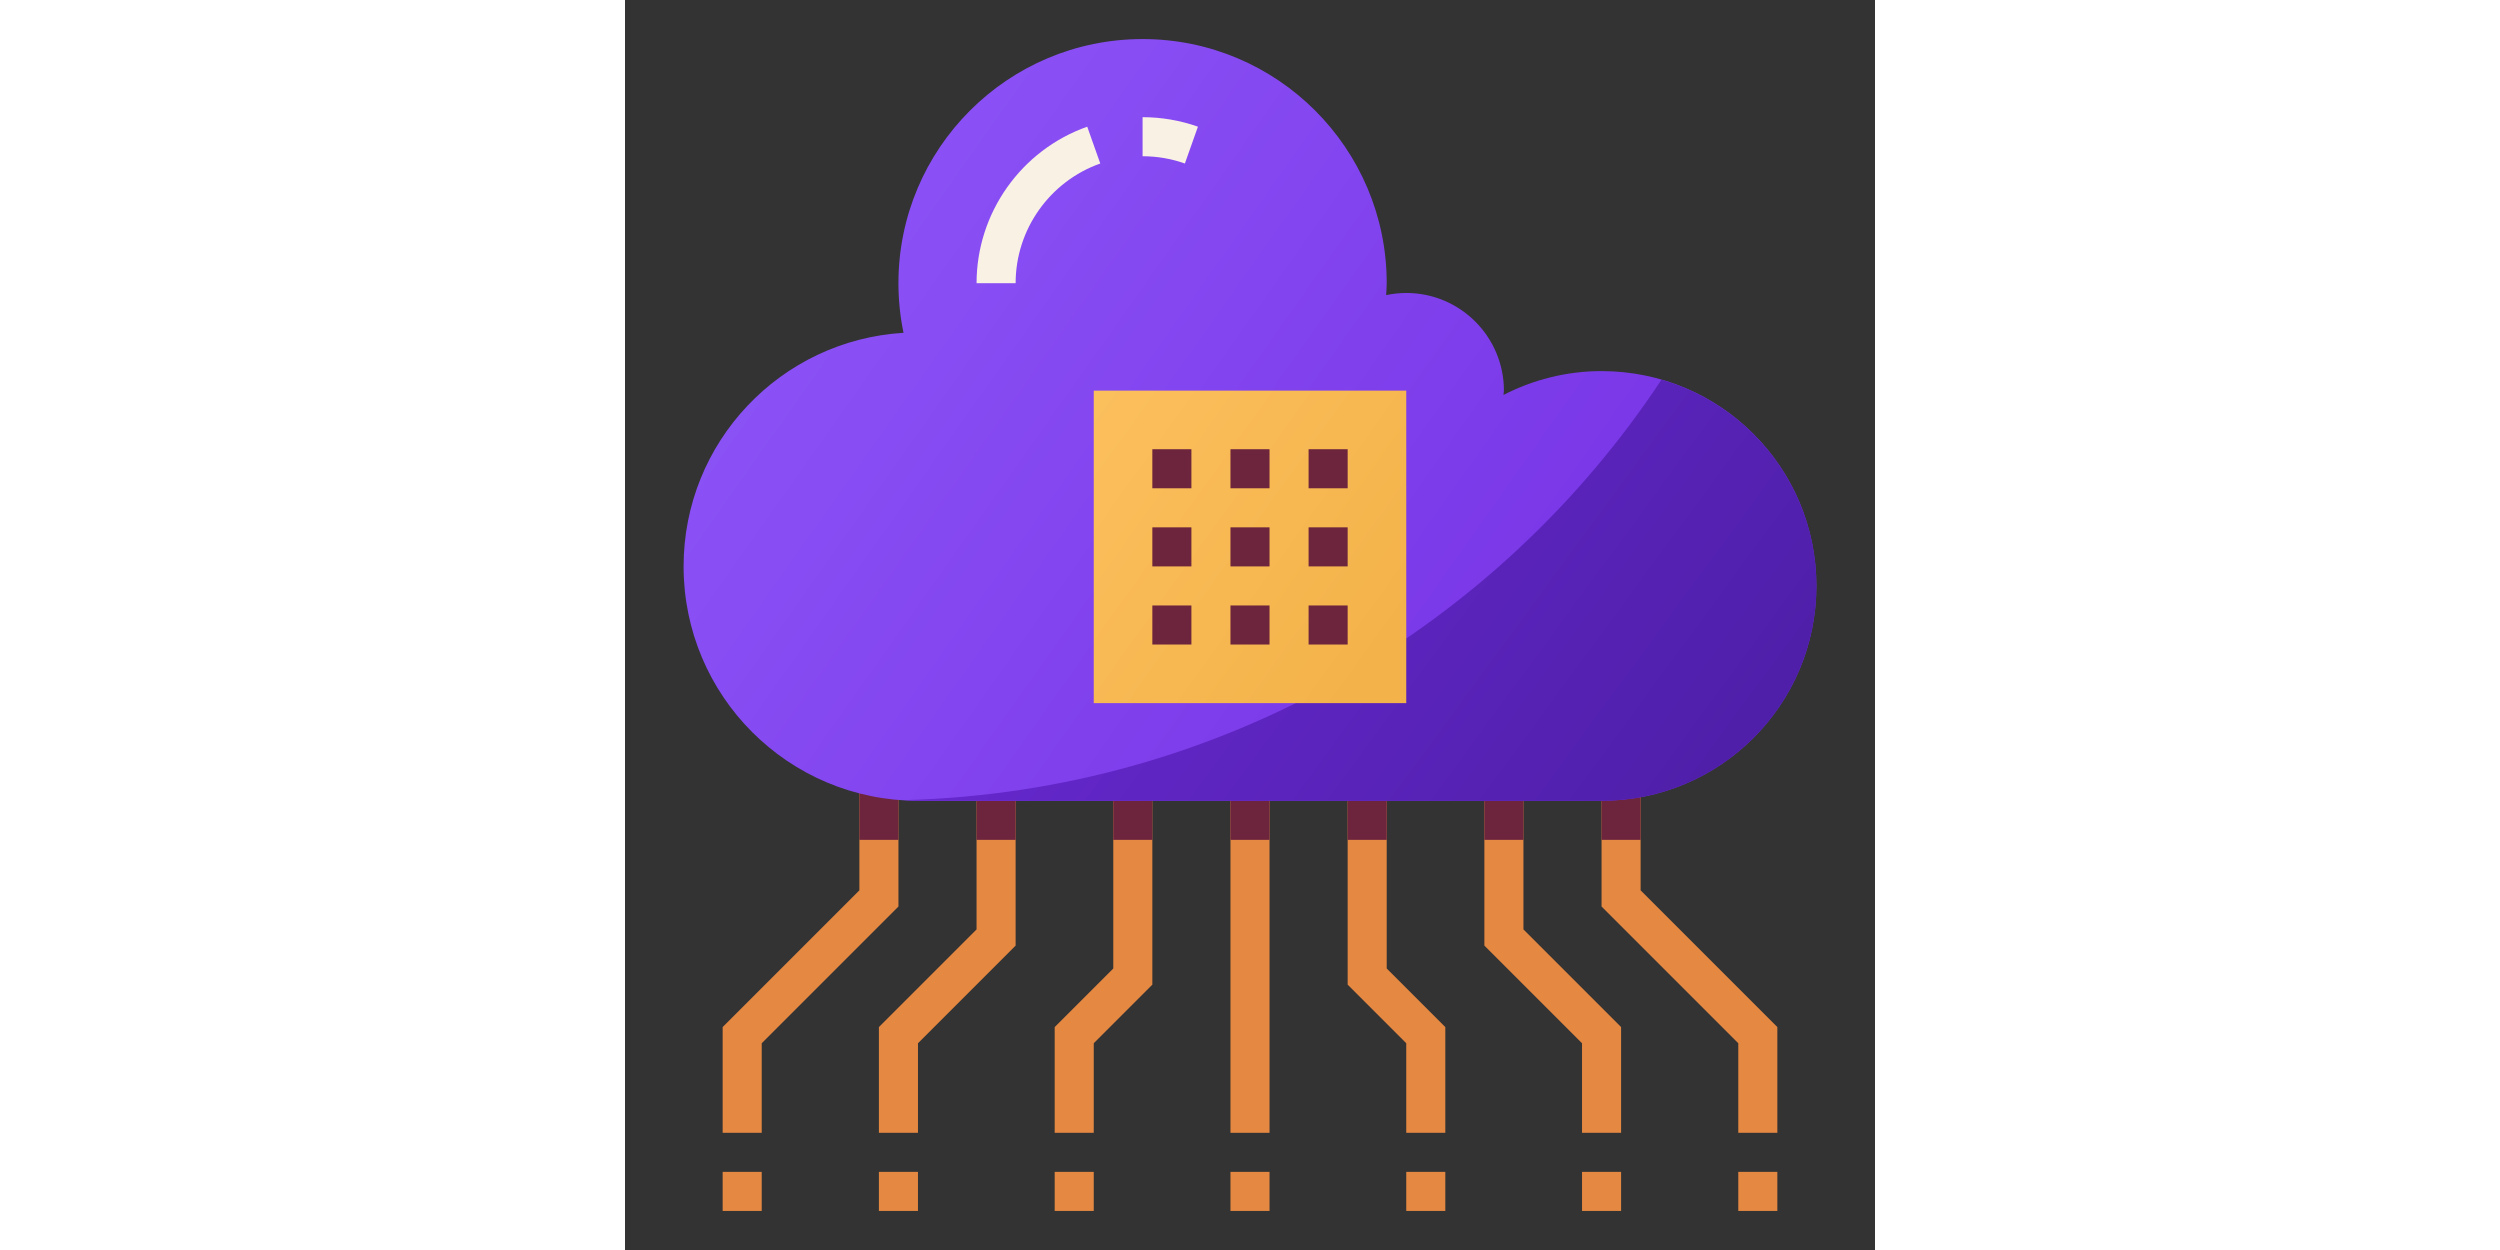 <svg id="Layer_1_1_" enable-background="new 0 0 64 64" height="256" viewBox="0 0 64 64" width="512" xmlns="http://www.w3.org/2000/svg" xmlns:xlink="http://www.w3.org/1999/xlink"><rect x="0" y="0" width="64" height="64" fill="#333333" stroke="none"/><linearGradient id="SVGID_1_" gradientUnits="userSpaceOnUse" x1="1.922" x2="54.674" y1="8.142" y2="45.417"><stop offset="0" stop-color="#8f58f9"/><stop offset="1" stop-color="#732de2"/></linearGradient><linearGradient id="SVGID_2_" gradientUnits="userSpaceOnUse" x1="11.103" x2="56.049" y1="13.213" y2="46.183"><stop offset="0" stop-color="#732de2"/><stop offset="1" stop-color="#4c1ea5"/></linearGradient><linearGradient id="SVGID_3_" gradientUnits="userSpaceOnUse" x1="21.743" x2="38.858" y1="20.656" y2="32.91"><stop offset="0" stop-color="#fcc05e"/><stop offset="1" stop-color="#f4b34a"/></linearGradient><path d="m31 39h2v19h-2z" fill="#e58842"/><path d="m42 58h-2v-4.586l-3-3v-11.414h2v10.586l3 3z" fill="#e58842"/><path d="m51 58h-2v-4.586l-5-5v-9.414h2v8.586l5 5z" fill="#e58842"/><path d="m59 58h-2v-4.586l-7-7v-7.414h2v6.586l7 7z" fill="#e58842"/><path d="m24 58h-2v-5.414l3-3v-10.586h2v11.414l-3 3z" fill="#e58842"/><path d="m15 58h-2v-5.414l5-5v-8.586h2v9.414l-5 5z" fill="#e58842"/><path d="m7 58h-2v-5.414l7-7v-6.586h2v7.414l-7 7z" fill="#e58842"/><path d="m12 39h2v4h-2z" fill="#6c253d"/><path d="m18 39h2v4h-2z" fill="#6c253d"/><path d="m25 39h2v4h-2z" fill="#6c253d"/><path d="m31 39h2v4h-2z" fill="#6c253d"/><path d="m37 39h2v4h-2z" fill="#6c253d"/><path d="m44 39h2v4h-2z" fill="#6c253d"/><path d="m50 39h2v4h-2z" fill="#6c253d"/><path d="m57 60h2v2h-2z" fill="#e58842"/><path d="m49 60h2v2h-2z" fill="#e58842"/><path d="m40 60h2v2h-2z" fill="#e58842"/><path d="m5 60h2v2h-2z" fill="#e58842"/><path d="m13 60h2v2h-2z" fill="#e58842"/><path d="m22 60h2v2h-2z" fill="#e58842"/><path d="m31 60h2v2h-2z" fill="#e58842"/><path d="m50 19c6.08 0 11 4.92 11 11s-4.92 11-11 11h-35c-6.63 0-12-5.37-12-12 0-6.38 4.98-11.58 11.26-11.96-.17-.82-.26-1.67-.26-2.54 0-6.9 5.6-12.5 12.5-12.5s12.5 5.6 12.5 12.5c0 .21-.02.41-.03.61.33-.07.68-.11 1.03-.11 2.76 0 5 2.24 5 5 0 .08-.02.15-.02.22 1.5-.77 3.21-1.22 5.02-1.22z" fill="url(#SVGID_1_)"/><path d="m15 41h35c6.08 0 11-4.92 11-11 0-5.014-3.349-9.231-7.932-10.559-8.356 12.645-22.535 21.083-38.734 21.525.221.013.441.034.666.034z" fill="url(#SVGID_2_)"/><path d="m24 20h16v16h-16z" fill="url(#SVGID_3_)"/><path d="m28.666 8.371c-.694-.246-1.423-.371-2.166-.371v-2c.972 0 1.925.164 2.834.486z" fill="#f9f1e4"/><path d="m20 14.5h-2c0-3.592 2.277-6.812 5.666-8.014l.668 1.885c-2.592.919-4.334 3.382-4.334 6.129z" fill="#f9f1e4"/><g fill="#6c253d"><path d="m27 23h2v2h-2z"/><path d="m27 27h2v2h-2z"/><path d="m27 31h2v2h-2z"/><path d="m31 23h2v2h-2z"/><path d="m31 27h2v2h-2z"/><path d="m31 31h2v2h-2z"/><path d="m35 23h2v2h-2z"/><path d="m35 27h2v2h-2z"/><path d="m35 31h2v2h-2z"/></g></svg>